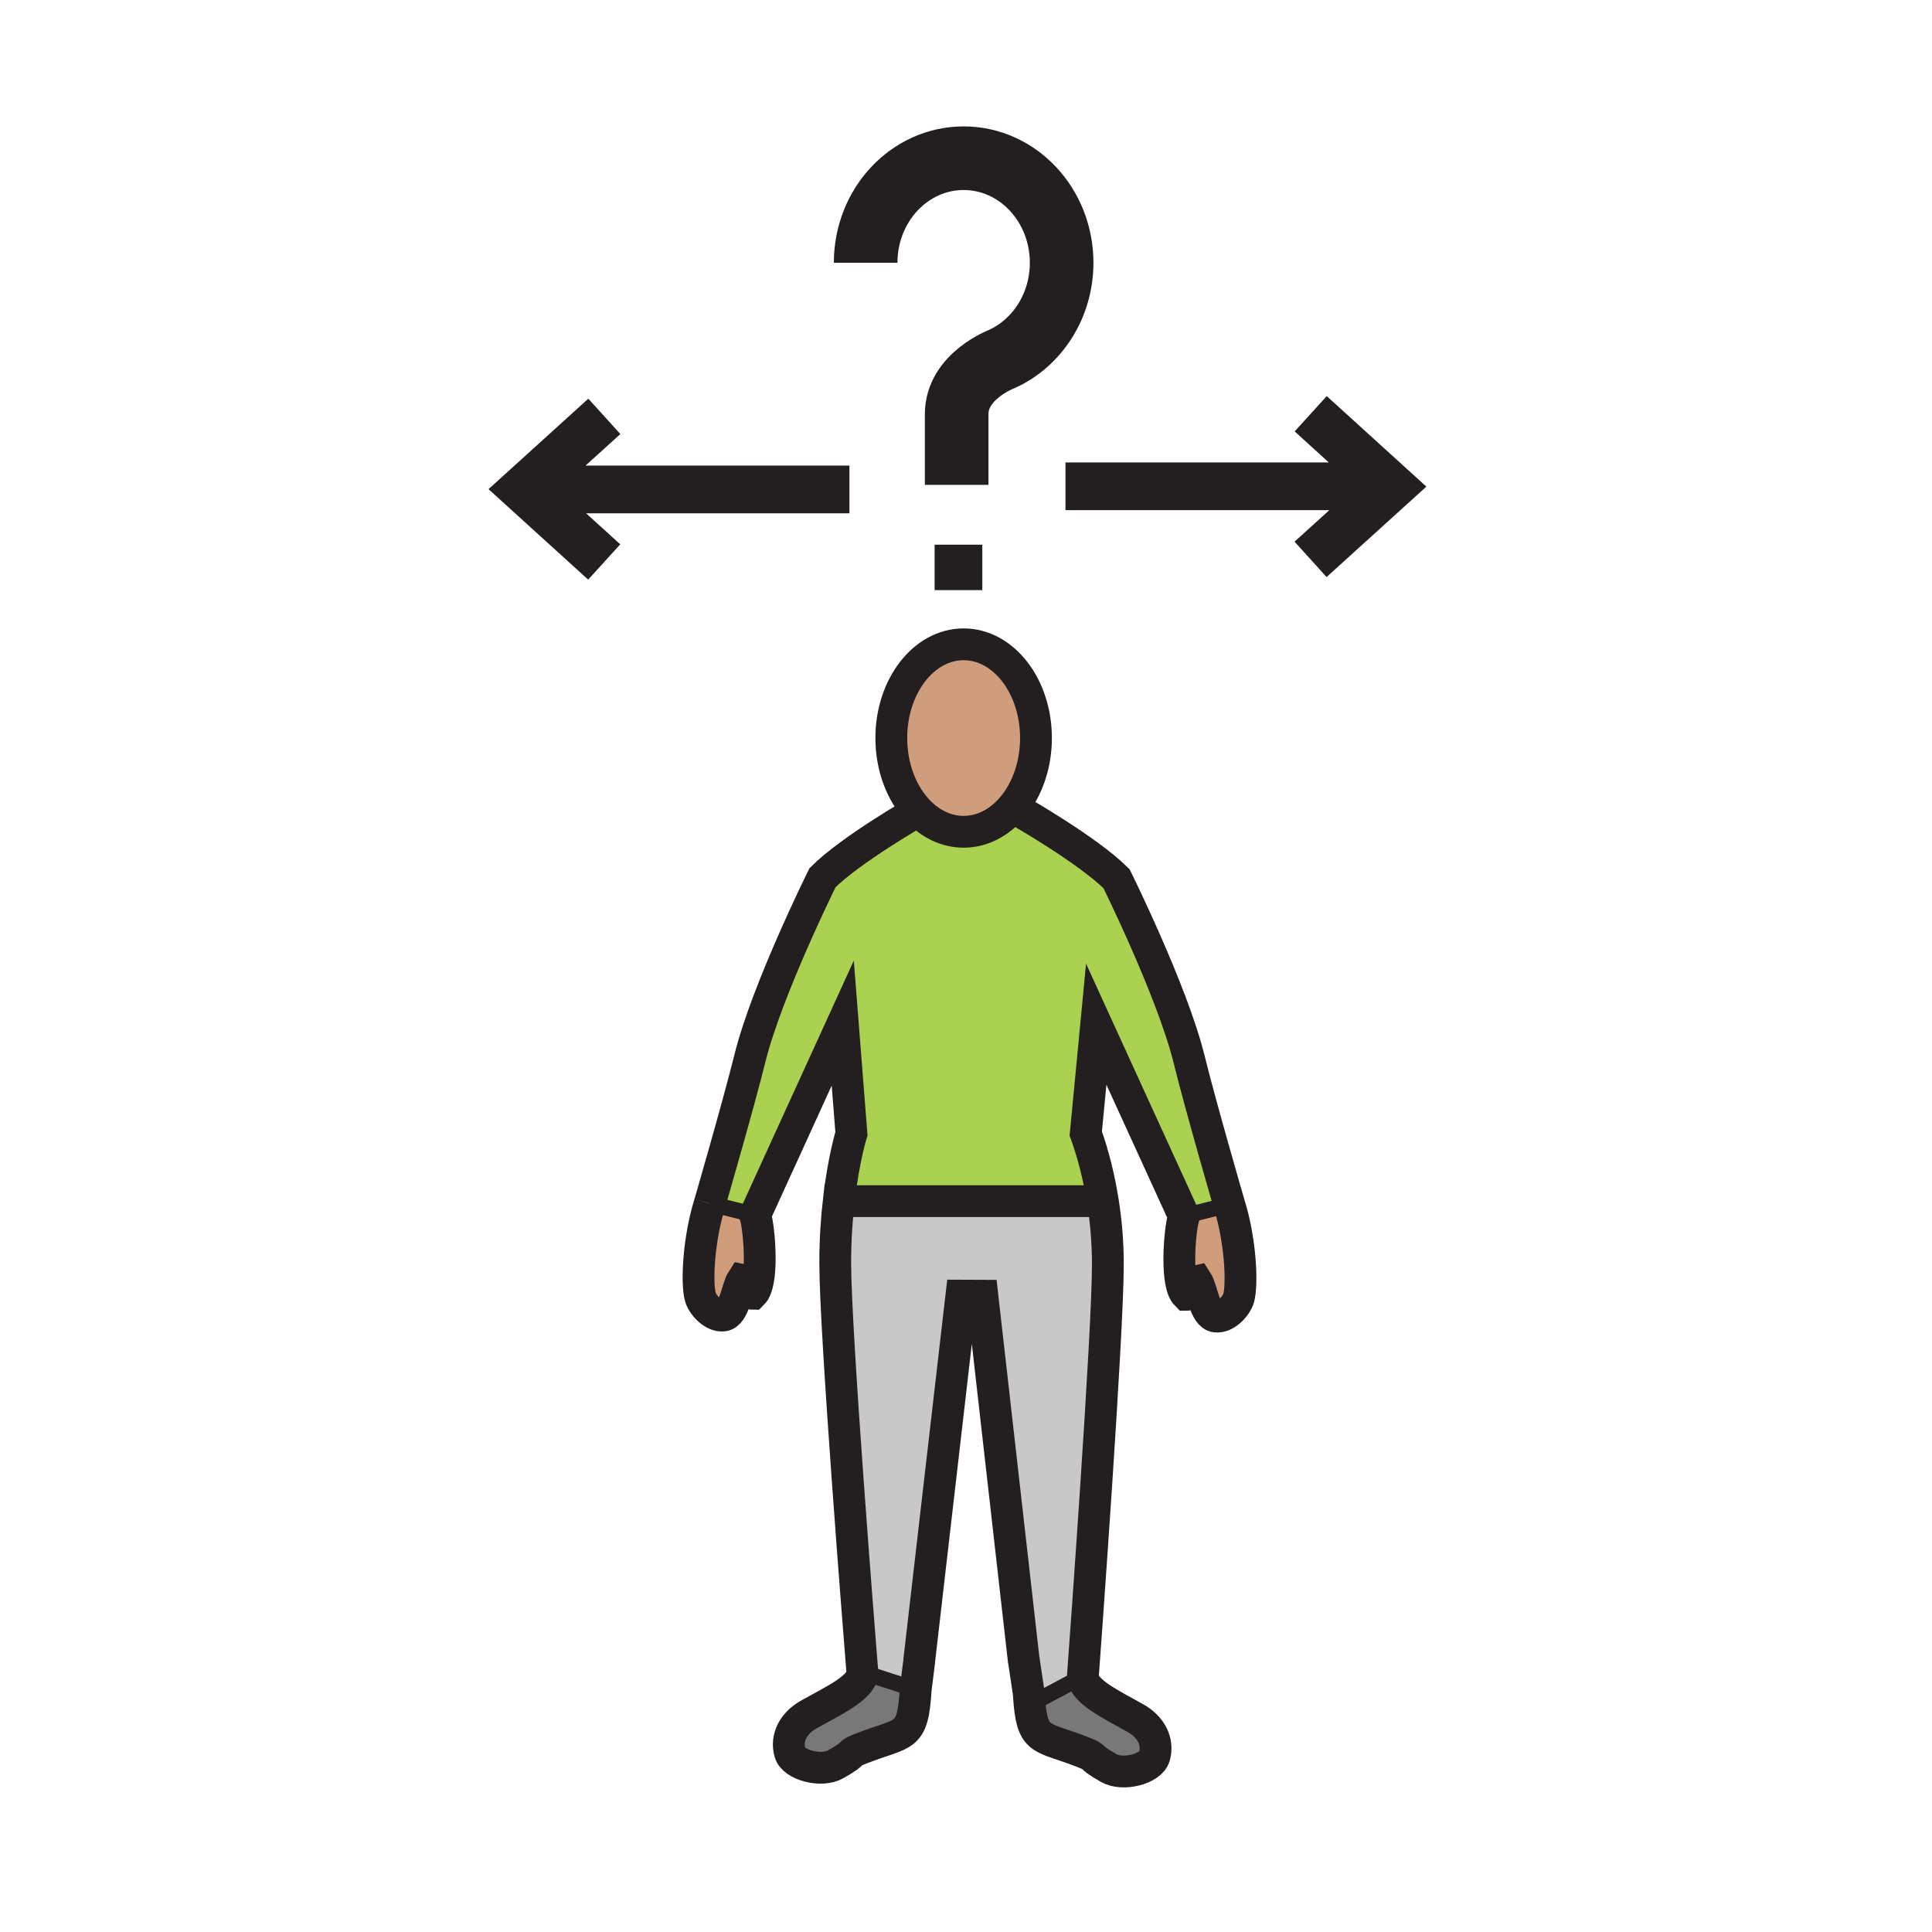 <?xml version="1.0"?><svg xmlns="http://www.w3.org/2000/svg" width="850.394" height="850.394" viewBox="0 0 850.394 850.394" overflow="visible"><path d="M541.09 530.24c4.93 15.64 5.84 34.939 4.141 41.06-1.021 3.601-5.7 8.72-10.101 8.181-4.88-.521-5.979-12.021-8.35-15.681-3.7.76-1.8 6.15-4.53 6.15-2.37-2.36-3.16-8.87-3.16-15.681 0-8.02 1.101-16.449 2.03-19.01l19.97-5.019z" fill="#cf9d7c" class="aac-skin-fill"></path><path d="M477.91 498.98c1.42 3.81 5.08 14.51 7.479 29.51l-1.37.22H373.85l-4.62-.53c2.1-18.18 5.54-29.17 5.54-29.17l-3.82-48.68-38.57 84.479-19.99-5.04s12.59-43.329 17.71-64.01c7.42-29.979 31.95-79.44 31.95-79.44 6.25-6.24 16.77-13.59 25.73-19.38 8.82-5.69 16.13-9.88 16.35-10 5.47 5.74 12.44 9.18 20.02 9.18 7.43 0 14.25-3.29 19.67-8.8l5.529.07s7.391 4.23 16.351 10.01c8.96 5.79 19.49 13.14 25.75 19.38 0 0 24.52 49.46 31.939 79.44 5.091 20.681 17.7 64.021 17.7 64.021l-19.97 5.02-38.599-84.46-4.61 48.18z" fill="#abd150"></path><path d="M476.64 737.82l.03-.011c.021 6.771 13.11 12.761 23.35 18.591 6.37 3.64 10.011 9.93 8.12 16.68-1.59 5.58-13.899 8.71-20.13 5.14-10.81-6.17-3.77-4.06-11.81-7.17-17.101-6.68-21.45-4.26-23.03-21.03l.83-.14 22.64-12.06z" fill="#797878"></path><path d="M485.39 528.49c1.311 8.17 2.25 17.609 2.25 27.91 0 30.92-9.989 167.68-11 181.42L454 749.88l-.83.14c-.14-1.42-.25-2.979-.35-4.689l-2.21-14.811h-.03L432.4 570.33l-9.23-.04-18.59 160.86.04.01-1.45 11.49L398 742l-18.33-5.92c0 .21-.01.42-.04.63-1.31-16.25-11.99-150.16-11.99-180.74 0-10.43.66-19.81 1.58-27.79h.01l4.62.53h110.17l1.37-.22z" fill="#c8c8c8"></path><path d="M404.13 356.94c-7.21-7.56-11.81-19.13-11.81-32.09 0-22.77 14.24-41.25 31.83-41.25 17.6 0 31.85 18.48 31.85 41.25 0 13.18-4.76 24.92-12.18 32.47-5.42 5.51-12.24 8.8-19.67 8.8-7.58 0-14.55-3.44-20.02-9.18z" fill="#cf9d7c" class="aac-skin-fill"></path><path d="M379.63 736.72v-.01c.03-.21.04-.42.04-.63L398 742l5.17.65-.13 1.029c-1.3 21.96-4.85 18.48-23.4 25.73-8.03 3.1-1 1.01-11.81 7.17-6.23 3.57-18.54.43-20.13-5.16-1.91-6.72 1.75-13.03 8.13-16.66 9.91-5.649 22.95-11.519 23.8-18.039z" fill="#797878"></path><path d="M332.38 534.81c.92 2.551 2.02 10.98 2.02 18.99 0 6.811-.79 13.33-3.16 15.69-2.71 0-.84-5.4-4.53-6.15-2.36 3.65-3.47 15.17-8.35 15.7-4.4.52-9.08-4.6-10.09-8.2-1.73-6.12-.79-25.399 4.12-41.07l19.99 5.04z" fill="#cf9d7c" class="aac-skin-fill"></path><g fill="none" stroke="#231f20"><path d="M421.88 239.75v20" stroke-width="21"></path><path d="M381.03 115.65c0-25.41 19.31-46.01 43.13-46.01s43.13 20.6 43.13 46.01c0 19.02-10.83 35.35-26.271 42.35 0 0-19.93 7.48-19.93 24.26v31.16" stroke-width="28"></path><path d="M404.13 356.94c-7.21-7.56-11.81-19.13-11.81-32.09 0-22.77 14.24-41.25 31.83-41.25 17.6 0 31.85 18.48 31.85 41.25 0 13.18-4.76 24.92-12.18 32.47-5.42 5.51-12.24 8.8-19.67 8.8-7.58 0-14.55-3.44-20.02-9.18z" stroke-width="14"></path><path d="M312.39 529.77s12.59-43.329 17.71-64.01c7.42-29.979 31.95-79.44 31.95-79.44 6.25-6.24 16.77-13.59 25.73-19.38 8.82-5.69 16.13-9.88 16.35-10l.01-.01" stroke-width="14"></path><path d="M379.63 736.71c-1.31-16.25-11.99-150.16-11.99-180.74 0-10.43.66-19.81 1.58-27.79h.01c2.1-18.18 5.54-29.17 5.54-29.17l-3.82-48.68-38.57 84.479c.92 2.551 2.02 10.98 2.02 18.99 0 6.811-.79 13.33-3.16 15.69-2.71 0-.84-5.4-4.53-6.15-2.36 3.65-3.47 15.17-8.35 15.7-4.4.52-9.08-4.6-10.09-8.2-1.73-6.12-.79-25.399 4.12-41.07M379.76 738.33s-.04-.561-.13-1.61M541.09 530.24s-12.609-43.34-17.7-64.021c-7.42-29.979-31.939-79.44-31.939-79.44-6.26-6.24-16.79-13.59-25.75-19.38-8.96-5.78-16.351-10.01-16.351-10.01M477.74 500.73l.17-1.75 4.609-48.181 38.601 84.46c-.93 2.561-2.03 10.99-2.03 19.01 0 6.811.79 13.32 3.16 15.681 2.73 0 .83-5.391 4.53-6.15 2.37 3.66 3.47 15.16 8.35 15.681 4.4.539 9.08-4.58 10.101-8.181 1.699-6.12.789-25.42-4.141-41.06" stroke-width="14"></path><path d="M476.56 738.94s.03-.381.08-1.12c1.011-13.74 11-150.5 11-181.42 0-10.301-.939-19.74-2.25-27.91-2.399-15-6.06-25.7-7.479-29.51-.37-1-.59-1.53-.59-1.53M404.68 730.7l-.06.46-1.45 11.49-.13 1.029c-1.3 21.96-4.85 18.48-23.4 25.73-8.03 3.1-1 1.01-11.81 7.17-6.23 3.57-18.54.43-20.13-5.16-1.91-6.72 1.75-13.03 8.13-16.66 9.91-5.649 22.95-11.52 23.8-18.04v-.01c.03-.21.04-.42.04-.63" stroke-width="14"></path><path d="M450.61 730.52l2.21 14.811c.1 1.71.21 3.27.35 4.689 1.58 16.771 5.93 14.351 23.03 21.03 8.04 3.11 1 1 11.81 7.17 6.23 3.57 18.54.44 20.13-5.14 1.891-6.75-1.75-13.04-8.12-16.68-10.239-5.83-23.329-11.82-23.35-18.591M450.7 731.56l-.12-1.04-18.18-160.19-9.23-.04-18.59 160.86M373.85 528.71h110.17" stroke-width="14"></path><path stroke-width="21" d="M373.89 215.44l-142.56-.01M265.95 247.36l-35.29-32.05 35.35-32.04M468.98 214.05l142.56.01M576.92 182.12l35.29 32.06-35.35 32.03"></path><path stroke-width="7" d="M312.39 529.77l19.99 5.04M521.12 535.26l19.97-5.02M379.67 736.08L398 742M454 749.88l22.64-12.06.03-.01"></path></g><path fill="none" d="M0 0h850.394v850.394H0z"></path></svg>